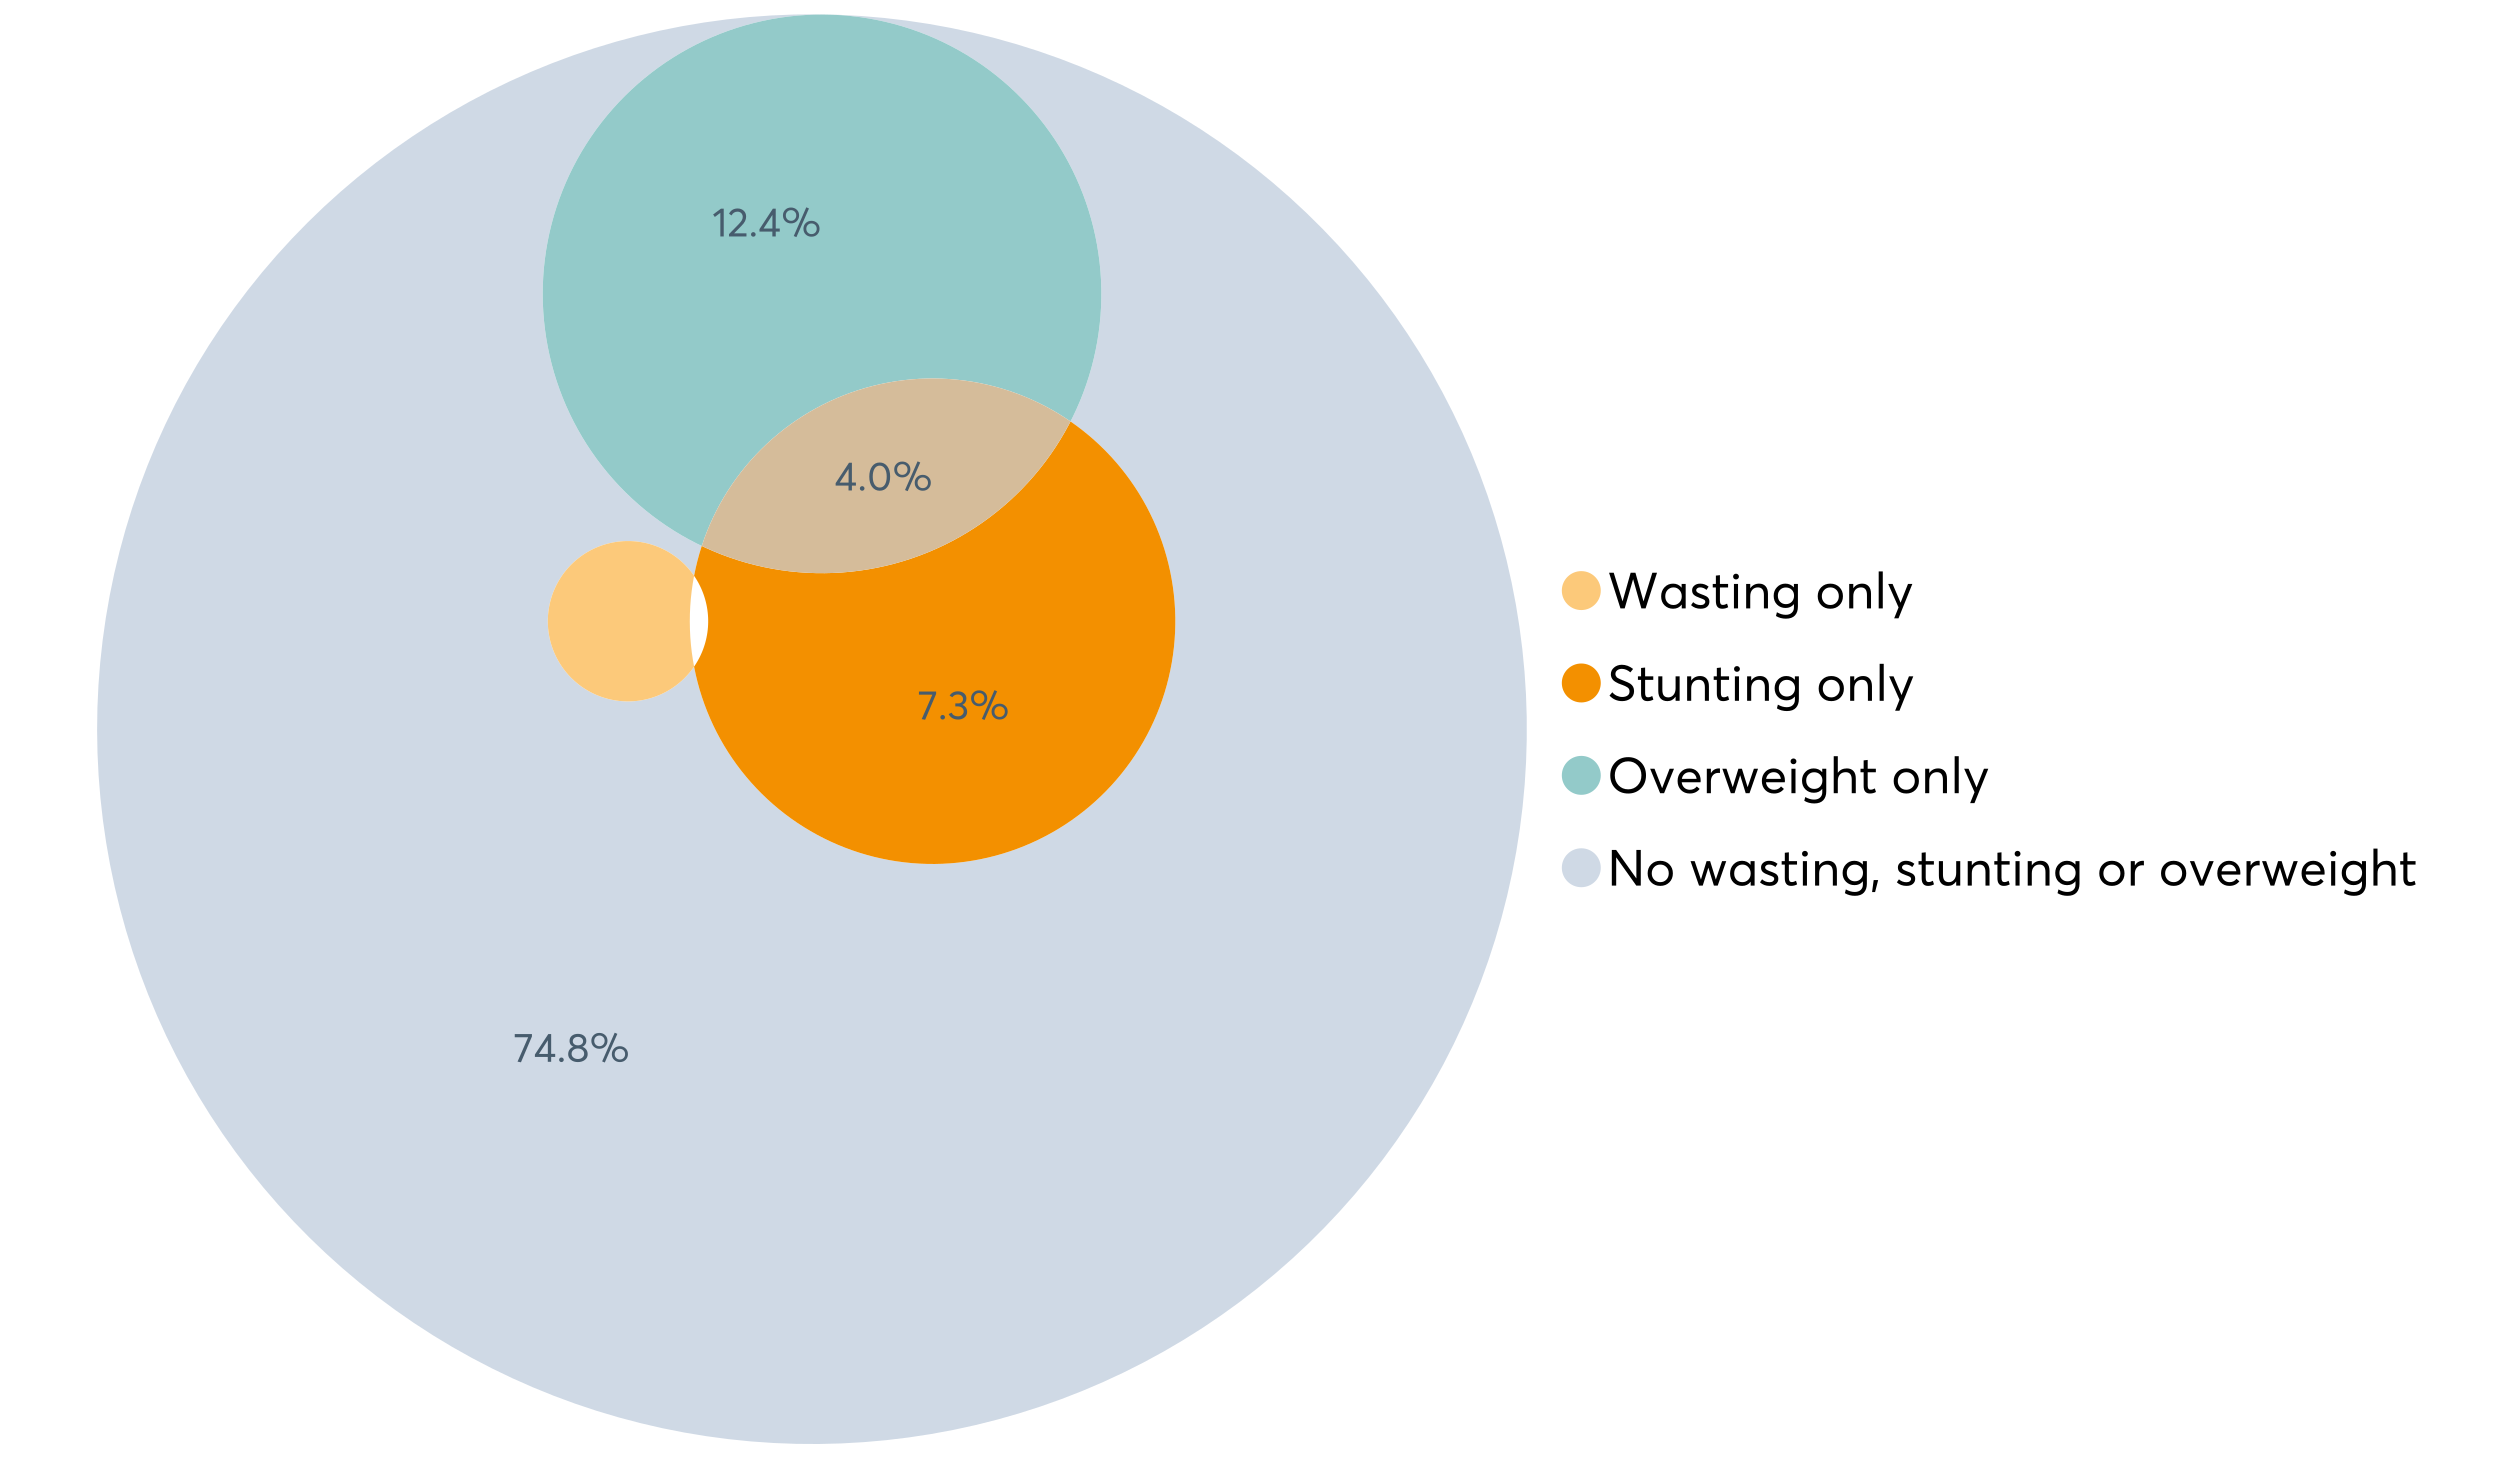 <?xml version="1.0" encoding="UTF-8"?>
<svg xmlns="http://www.w3.org/2000/svg" xmlns:xlink="http://www.w3.org/1999/xlink" width="1234.286pt" height="720pt" viewBox="0 0 1234.286 720" version="1.1">
<defs>
<g>
<symbol overflow="visible" id="glyph0-0">
<path style="stroke:none;" d=""/>
</symbol>
<symbol overflow="visible" id="glyph0-1">
<path style="stroke:none;" d="M 22.234 -17.609 L 24.547 -17.609 L 18.906 0 L 16.828 0 L 12.75 -14.438 L 12.734 -14.438 L 8.578 0 L 6.5 0 L 0.875 -17.609 L 3.172 -17.609 L 7.516 -3.547 L 7.562 -3.547 L 11.531 -17.609 L 13.891 -17.609 L 17.859 -3.5 L 17.891 -3.5 Z M 22.234 -17.609 "/>
</symbol>
<symbol overflow="visible" id="glyph0-2">
<path style="stroke:none;" d="M 11.297 -12.078 L 13.297 -12.078 L 13.297 0 L 11.359 0 L 11.359 -1.906 L 11.344 -1.906 C 10.312 -0.531 8.906 0.156 7.125 0.156 C 5.414 0.156 4 -0.406 2.875 -1.531 C 1.75 -2.656 1.188 -4.129 1.188 -5.953 C 1.188 -7.742 1.742 -9.238 2.859 -10.438 C 3.984 -11.633 5.395 -12.234 7.094 -12.234 C 8.812 -12.234 10.203 -11.578 11.266 -10.266 L 11.297 -10.266 Z M 7.297 -1.688 C 8.422 -1.688 9.379 -2.086 10.172 -2.891 C 10.961 -3.691 11.359 -4.711 11.359 -5.953 C 11.359 -7.191 10.973 -8.238 10.203 -9.094 C 9.441 -9.945 8.477 -10.375 7.312 -10.375 C 6.156 -10.375 5.18 -9.961 4.391 -9.141 C 3.609 -8.328 3.219 -7.266 3.219 -5.953 C 3.219 -4.711 3.594 -3.691 4.344 -2.891 C 5.102 -2.086 6.086 -1.688 7.297 -1.688 Z M 7.297 -1.688 "/>
</symbol>
<symbol overflow="visible" id="glyph0-3">
<path style="stroke:none;" d="M 5.609 0.156 C 3.734 0.156 2.156 -0.426 0.875 -1.594 L 1.906 -3.094 C 2.945 -2.133 4.18 -1.656 5.609 -1.656 C 6.305 -1.656 6.859 -1.812 7.266 -2.125 C 7.68 -2.445 7.891 -2.832 7.891 -3.281 C 7.891 -3.738 7.688 -4.086 7.281 -4.328 C 6.875 -4.566 6.164 -4.859 5.156 -5.203 C 5.094 -5.223 5.047 -5.242 5.016 -5.266 C 3.836 -5.672 2.938 -6.141 2.312 -6.672 C 1.695 -7.203 1.391 -7.973 1.391 -8.984 C 1.391 -9.91 1.766 -10.68 2.516 -11.297 C 3.266 -11.922 4.223 -12.234 5.391 -12.234 C 6.922 -12.234 8.301 -11.738 9.531 -10.75 L 8.484 -9.156 C 7.523 -9.977 6.457 -10.391 5.281 -10.391 C 4.801 -10.391 4.367 -10.258 3.984 -10 C 3.609 -9.738 3.422 -9.398 3.422 -8.984 C 3.422 -8.555 3.609 -8.207 3.984 -7.938 C 4.359 -7.676 4.93 -7.395 5.703 -7.094 C 5.836 -7.039 6.082 -6.945 6.438 -6.812 C 6.789 -6.688 7.023 -6.598 7.141 -6.547 C 7.254 -6.492 7.453 -6.406 7.734 -6.281 C 8.016 -6.164 8.207 -6.078 8.312 -6.016 C 8.414 -5.961 8.566 -5.867 8.766 -5.734 C 8.973 -5.598 9.113 -5.477 9.188 -5.375 C 9.258 -5.281 9.359 -5.148 9.484 -4.984 C 9.609 -4.816 9.695 -4.656 9.75 -4.5 C 9.801 -4.344 9.844 -4.16 9.875 -3.953 C 9.906 -3.742 9.922 -3.523 9.922 -3.297 C 9.922 -2.305 9.547 -1.484 8.797 -0.828 C 8.055 -0.172 6.992 0.156 5.609 0.156 Z M 5.609 0.156 "/>
</symbol>
<symbol overflow="visible" id="glyph0-4">
<path style="stroke:none;" d="M 5.328 0.156 C 3.234 0.156 2.188 -1.094 2.188 -3.594 L 2.188 -10.344 L 0.641 -10.344 L 0.641 -12.078 L 2.188 -12.078 L 2.188 -16.203 L 4.188 -16.422 L 4.188 -12.078 L 8.219 -12.078 L 8.219 -10.344 L 4.188 -10.344 L 4.188 -3.891 C 4.188 -3.148 4.297 -2.602 4.516 -2.25 C 4.742 -1.906 5.133 -1.734 5.688 -1.734 C 6.312 -1.734 6.988 -1.941 7.719 -2.359 L 8.266 -0.594 C 7.367 -0.094 6.391 0.156 5.328 0.156 Z M 5.328 0.156 "/>
</symbol>
<symbol overflow="visible" id="glyph0-5">
<path style="stroke:none;" d="M 3.094 -14.312 C 2.688 -14.312 2.344 -14.445 2.062 -14.719 C 1.789 -15 1.656 -15.336 1.656 -15.734 C 1.656 -16.129 1.789 -16.461 2.062 -16.734 C 2.344 -17.004 2.688 -17.141 3.094 -17.141 C 3.5 -17.141 3.844 -17 4.125 -16.719 C 4.406 -16.438 4.547 -16.109 4.547 -15.734 C 4.547 -15.336 4.406 -15 4.125 -14.719 C 3.844 -14.445 3.5 -14.312 3.094 -14.312 Z M 2.078 0 L 2.078 -12.078 L 4.094 -12.078 L 4.094 0 Z M 2.078 0 "/>
</symbol>
<symbol overflow="visible" id="glyph0-6">
<path style="stroke:none;" d="M 8.344 -12.234 C 9.676 -12.234 10.727 -11.805 11.5 -10.953 C 12.281 -10.098 12.672 -8.836 12.672 -7.172 L 12.672 0 L 10.672 0 L 10.672 -6.594 C 10.672 -9.113 9.688 -10.375 7.719 -10.375 C 6.562 -10.375 5.641 -9.988 4.953 -9.219 C 4.266 -8.445 3.922 -7.383 3.922 -6.031 L 3.922 0 L 1.906 0 L 1.906 -12.078 L 3.922 -12.078 L 3.922 -9.969 L 3.938 -9.969 C 5 -11.477 6.469 -12.234 8.344 -12.234 Z M 8.344 -12.234 "/>
</symbol>
<symbol overflow="visible" id="glyph0-7">
<path style="stroke:none;" d="M 11.094 -12.078 L 13.078 -12.078 L 13.078 -0.922 C 13.078 0.93 12.594 2.391 11.625 3.453 C 10.656 4.523 9.16 5.062 7.141 5.062 C 5.328 5.062 3.691 4.625 2.234 3.75 L 2.703 1.891 C 4.211 2.734 5.66 3.156 7.047 3.156 C 8.348 3.156 9.348 2.816 10.047 2.141 C 10.754 1.473 11.109 0.629 11.109 -0.391 L 11.109 -2.078 L 11.062 -2.078 C 10.051 -0.836 8.688 -0.219 6.969 -0.219 C 5.312 -0.219 3.922 -0.77 2.797 -1.875 C 1.672 -2.988 1.109 -4.43 1.109 -6.203 C 1.109 -7.922 1.66 -9.352 2.766 -10.5 C 3.867 -11.656 5.238 -12.234 6.875 -12.234 C 8.57 -12.234 9.961 -11.617 11.047 -10.391 L 11.094 -10.391 Z M 7.125 -2.109 C 8.332 -2.109 9.305 -2.5 10.047 -3.281 C 10.797 -4.07 11.172 -5.078 11.172 -6.297 C 11.172 -7.492 10.785 -8.469 10.016 -9.219 C 9.242 -9.969 8.281 -10.344 7.125 -10.344 C 5.977 -10.344 5.031 -9.957 4.281 -9.188 C 3.539 -8.426 3.172 -7.457 3.172 -6.281 C 3.172 -5.02 3.551 -4.008 4.312 -3.25 C 5.07 -2.488 6.008 -2.109 7.125 -2.109 Z M 7.125 -2.109 "/>
</symbol>
<symbol overflow="visible" id="glyph0-8">
<path style="stroke:none;" d=""/>
</symbol>
<symbol overflow="visible" id="glyph0-9">
<path style="stroke:none;" d="M 7.422 0.156 C 5.566 0.156 4.062 -0.43 2.906 -1.609 C 1.75 -2.785 1.172 -4.258 1.172 -6.031 C 1.172 -7.801 1.75 -9.273 2.906 -10.453 C 4.062 -11.641 5.566 -12.234 7.422 -12.234 C 9.203 -12.234 10.68 -11.656 11.859 -10.5 C 13.035 -9.344 13.625 -7.852 13.625 -6.031 C 13.625 -4.207 13.035 -2.719 11.859 -1.562 C 10.68 -0.414 9.203 0.156 7.422 0.156 Z M 7.422 -1.688 C 8.598 -1.688 9.586 -2.094 10.391 -2.906 C 11.191 -3.727 11.594 -4.77 11.594 -6.031 C 11.594 -7.301 11.191 -8.344 10.391 -9.156 C 9.598 -9.969 8.609 -10.375 7.422 -10.375 C 6.18 -10.375 5.164 -9.953 4.375 -9.109 C 3.594 -8.273 3.203 -7.242 3.203 -6.016 C 3.203 -4.797 3.594 -3.77 4.375 -2.938 C 5.164 -2.102 6.18 -1.688 7.422 -1.688 Z M 7.422 -1.688 "/>
</symbol>
<symbol overflow="visible" id="glyph0-10">
<path style="stroke:none;" d="M 2.078 0 L 2.078 -18.266 L 4.094 -18.266 L 4.094 0 Z M 2.078 0 "/>
</symbol>
<symbol overflow="visible" id="glyph0-11">
<path style="stroke:none;" d="M 10.344 -12.078 L 12.484 -12.078 L 5.656 4.906 L 3.516 4.906 L 5.688 -0.5 L 0.578 -12.078 L 2.734 -12.078 L 6.656 -2.875 L 6.703 -2.875 Z M 10.344 -12.078 "/>
</symbol>
<symbol overflow="visible" id="glyph0-12">
<path style="stroke:none;" d="M 7.344 0.156 C 4.875 0.156 2.789 -0.754 1.094 -2.578 L 2.484 -4.219 C 3.098 -3.457 3.844 -2.879 4.719 -2.484 C 5.594 -2.086 6.477 -1.891 7.375 -1.891 C 8.457 -1.891 9.328 -2.129 9.984 -2.609 C 10.641 -3.086 10.969 -3.75 10.969 -4.594 C 10.969 -5.051 10.891 -5.445 10.734 -5.781 C 10.578 -6.113 10.305 -6.406 9.922 -6.656 C 9.547 -6.914 9.176 -7.125 8.812 -7.281 C 8.457 -7.438 7.953 -7.641 7.297 -7.891 C 7.18 -7.941 7.086 -7.973 7.016 -7.984 C 6.367 -8.223 5.844 -8.426 5.438 -8.594 C 5.039 -8.77 4.582 -9.016 4.062 -9.328 C 3.539 -9.641 3.133 -9.957 2.844 -10.281 C 2.551 -10.602 2.297 -11.008 2.078 -11.5 C 1.867 -11.988 1.766 -12.531 1.766 -13.125 C 1.766 -14.438 2.285 -15.535 3.328 -16.422 C 4.367 -17.316 5.641 -17.773 7.141 -17.797 C 9.129 -17.797 10.992 -17.109 12.734 -15.734 L 11.406 -14.047 C 10.039 -15.203 8.617 -15.781 7.141 -15.781 C 6.285 -15.781 5.551 -15.551 4.938 -15.094 C 4.32 -14.645 4.016 -14.02 4.016 -13.219 C 4.016 -12.895 4.082 -12.594 4.219 -12.312 C 4.352 -12.039 4.5 -11.816 4.656 -11.641 C 4.82 -11.473 5.113 -11.281 5.531 -11.062 C 5.945 -10.852 6.273 -10.691 6.516 -10.578 C 6.754 -10.473 7.172 -10.305 7.766 -10.078 C 9.586 -9.379 10.785 -8.832 11.359 -8.438 C 12.598 -7.594 13.219 -6.383 13.219 -4.812 C 13.219 -3.258 12.645 -2.039 11.5 -1.156 C 10.352 -0.281 8.969 0.156 7.344 0.156 Z M 7.344 0.156 "/>
</symbol>
<symbol overflow="visible" id="glyph0-13">
<path style="stroke:none;" d="M 10.203 -12.078 L 12.203 -12.078 L 12.203 0 L 10.203 0 L 10.203 -2.016 L 10.172 -2.016 C 9.16 -0.566 7.836 0.156 6.203 0.156 C 4.766 0.156 3.645 -0.258 2.844 -1.094 C 2.051 -1.938 1.656 -3.203 1.656 -4.891 L 1.656 -12.078 L 3.672 -12.078 L 3.672 -5.453 C 3.672 -4.117 3.914 -3.156 4.406 -2.562 C 4.895 -1.977 5.633 -1.688 6.625 -1.688 C 7.613 -1.688 8.457 -2.094 9.156 -2.906 C 9.852 -3.727 10.203 -4.836 10.203 -6.234 Z M 10.203 -12.078 "/>
</symbol>
<symbol overflow="visible" id="glyph0-14">
<path style="stroke:none;" d="M 10.328 0.156 C 7.711 0.156 5.582 -0.691 3.938 -2.391 C 2.289 -4.086 1.469 -6.223 1.469 -8.797 C 1.469 -11.379 2.289 -13.523 3.938 -15.234 C 5.582 -16.941 7.711 -17.797 10.328 -17.797 C 12.836 -17.797 14.926 -16.961 16.594 -15.297 C 18.27 -13.629 19.109 -11.469 19.109 -8.812 C 19.109 -6.164 18.27 -4.008 16.594 -2.344 C 14.926 -0.676 12.836 0.156 10.328 0.156 Z M 10.328 -1.906 C 12.172 -1.906 13.719 -2.555 14.969 -3.859 C 16.219 -5.16 16.844 -6.812 16.844 -8.812 C 16.844 -10.82 16.219 -12.477 14.969 -13.781 C 13.719 -15.082 12.172 -15.734 10.328 -15.734 C 8.391 -15.734 6.801 -15.066 5.562 -13.734 C 4.32 -12.398 3.703 -10.754 3.703 -8.797 C 3.703 -6.848 4.32 -5.211 5.562 -3.891 C 6.801 -2.566 8.391 -1.906 10.328 -1.906 Z M 10.328 -1.906 "/>
</symbol>
<symbol overflow="visible" id="glyph0-15">
<path style="stroke:none;" d="M 10.203 -12.078 L 12.375 -12.078 L 7.469 0 L 5.531 0 L 0.594 -12.078 L 2.75 -12.078 L 6.469 -2.562 L 6.547 -2.562 Z M 10.203 -12.078 "/>
</symbol>
<symbol overflow="visible" id="glyph0-16">
<path style="stroke:none;" d="M 12.562 -6.234 C 12.562 -6.098 12.551 -5.922 12.531 -5.703 L 12.5 -5.406 L 3.203 -5.406 C 3.336 -4.281 3.77 -3.379 4.5 -2.703 C 5.238 -2.023 6.156 -1.688 7.25 -1.688 C 8.656 -1.688 9.785 -2.234 10.641 -3.328 L 12.062 -2.109 C 10.883 -0.598 9.254 0.156 7.172 0.156 C 5.43 0.156 3.992 -0.414 2.859 -1.562 C 1.734 -2.719 1.172 -4.207 1.172 -6.031 C 1.172 -7.832 1.719 -9.316 2.812 -10.484 C 3.914 -11.648 5.297 -12.234 6.953 -12.234 C 8.617 -12.234 9.969 -11.672 11 -10.547 C 12.039 -9.422 12.562 -7.984 12.562 -6.234 Z M 9.406 -9.469 C 8.789 -10.07 8.004 -10.375 7.047 -10.375 C 6.086 -10.375 5.266 -10.078 4.578 -9.484 C 3.891 -8.898 3.457 -8.098 3.281 -7.078 L 10.562 -7.078 C 10.406 -8.078 10.02 -8.875 9.406 -9.469 Z M 9.406 -9.469 "/>
</symbol>
<symbol overflow="visible" id="glyph0-17">
<path style="stroke:none;" d="M 7.891 -12.234 C 8.141 -12.234 8.305 -12.223 8.391 -12.203 L 8.391 -9.969 C 8.023 -10.008 7.758 -10.031 7.594 -10.031 C 6.469 -10.031 5.57 -9.641 4.906 -8.859 C 4.25 -8.078 3.922 -7.066 3.922 -5.828 L 3.922 0 L 1.906 0 L 1.906 -12.078 L 3.922 -12.078 L 3.922 -9.953 L 3.938 -9.953 C 4.883 -11.473 6.203 -12.234 7.891 -12.234 Z M 7.891 -12.234 "/>
</symbol>
<symbol overflow="visible" id="glyph0-18">
<path style="stroke:none;" d="M 16.297 -12.078 L 18.344 -12.078 L 14.141 0 L 12.25 0 L 9.531 -8.812 L 9.5 -8.812 L 6.75 0 L 4.906 0 L 0.719 -12.078 L 2.75 -12.078 L 5.828 -3.047 L 5.875 -3.047 L 8.641 -12.078 L 10.375 -12.078 L 13.172 -3.047 L 13.219 -3.047 Z M 16.297 -12.078 "/>
</symbol>
<symbol overflow="visible" id="glyph0-19">
<path style="stroke:none;" d="M 8.406 -12.234 C 9.781 -12.234 10.852 -11.816 11.625 -10.984 C 12.406 -10.16 12.797 -8.914 12.797 -7.25 L 12.797 0 L 10.797 0 L 10.797 -6.672 C 10.797 -9.141 9.812 -10.375 7.844 -10.375 C 6.633 -10.375 5.676 -9.992 4.969 -9.234 C 4.27 -8.473 3.922 -7.422 3.922 -6.078 L 3.922 0 L 1.906 0 L 1.906 -18.266 L 3.922 -18.266 L 3.922 -10.094 L 3.969 -10.094 C 4.977 -11.52 6.457 -12.234 8.406 -12.234 Z M 8.406 -12.234 "/>
</symbol>
<symbol overflow="visible" id="glyph0-20">
<path style="stroke:none;" d="M 14.359 -17.609 L 16.531 -17.609 L 16.531 0 L 14.312 0 L 4.438 -13.891 L 4.391 -13.891 L 4.391 0 L 2.234 0 L 2.234 -17.609 L 4.359 -17.609 L 14.312 -3.578 L 14.359 -3.578 Z M 14.359 -17.609 "/>
</symbol>
<symbol overflow="visible" id="glyph0-21">
<path style="stroke:none;" d="M 0.797 3.219 L 1.594 -2.734 L 3.797 -2.734 L 2.281 3.219 Z M 0.797 3.219 "/>
</symbol>
<symbol overflow="visible" id="glyph1-0">
<path style="stroke:none;" d=""/>
</symbol>
<symbol overflow="visible" id="glyph1-1">
<path style="stroke:none;" d="M 6.984 0 L 6.984 -2.406 L 0.625 -2.406 L 0.625 -3.609 L 7.234 -13.703 L 8.656 -13.703 L 8.656 -3.922 L 10.641 -3.922 L 10.641 -2.406 L 8.656 -2.406 L 8.656 0 Z M 2.625 -3.891 L 7.016 -3.891 L 7.016 -10.641 Z M 2.625 -3.891 "/>
</symbol>
<symbol overflow="visible" id="glyph1-2">
<path style="stroke:none;" d="M 2.406 0.125 C 2.07 0.125 1.797 0.016 1.578 -0.203 C 1.359 -0.422 1.25 -0.688 1.25 -1 C 1.25 -1.312 1.359 -1.578 1.578 -1.797 C 1.797 -2.023 2.07 -2.141 2.406 -2.141 C 2.719 -2.141 2.984 -2.023 3.203 -1.797 C 3.43 -1.578 3.547 -1.312 3.547 -1 C 3.547 -0.688 3.43 -0.422 3.203 -0.203 C 2.984 0.016 2.719 0.125 2.406 0.125 Z M 2.406 0.125 "/>
</symbol>
<symbol overflow="visible" id="glyph1-3">
<path style="stroke:none;" d="M 6.266 0.125 C 4.734 0.125 3.488 -0.488 2.531 -1.719 C 1.582 -2.945 1.109 -4.656 1.109 -6.844 C 1.109 -8.914 1.566 -10.594 2.484 -11.875 C 3.41 -13.164 4.672 -13.812 6.266 -13.812 C 7.785 -13.812 9.02 -13.195 9.969 -11.969 C 10.926 -10.738 11.406 -9.031 11.406 -6.844 C 11.406 -4.77 10.945 -3.086 10.031 -1.797 C 9.125 -0.516 7.867 0.125 6.266 0.125 Z M 6.266 -1.438 C 7.348 -1.438 8.191 -1.922 8.797 -2.891 C 9.398 -3.859 9.703 -5.176 9.703 -6.844 C 9.703 -8.551 9.383 -9.879 8.75 -10.828 C 8.125 -11.785 7.297 -12.266 6.266 -12.266 C 5.18 -12.266 4.332 -11.773 3.719 -10.797 C 3.113 -9.816 2.812 -8.5 2.812 -6.844 C 2.812 -5.133 3.125 -3.805 3.75 -2.859 C 4.383 -1.91 5.223 -1.438 6.266 -1.438 Z M 6.266 -1.438 "/>
</symbol>
<symbol overflow="visible" id="glyph1-4">
<path style="stroke:none;" d="M 7.531 0.344 L 6.219 -0.219 L 12.422 -14.391 L 13.734 -13.812 Z M 4.859 -6.438 C 3.742 -6.438 2.801 -6.801 2.031 -7.531 C 1.27 -8.27 0.891 -9.223 0.891 -10.391 C 0.891 -11.473 1.258 -12.391 2 -13.141 C 2.738 -13.898 3.691 -14.281 4.859 -14.281 C 5.984 -14.281 6.93 -13.922 7.703 -13.203 C 8.473 -12.484 8.859 -11.547 8.859 -10.391 C 8.859 -9.285 8.484 -8.348 7.734 -7.578 C 6.992 -6.816 6.035 -6.438 4.859 -6.438 Z M 4.891 -7.719 C 5.641 -7.719 6.254 -7.973 6.734 -8.484 C 7.211 -8.992 7.453 -9.625 7.453 -10.375 C 7.453 -11.145 7.203 -11.77 6.703 -12.25 C 6.211 -12.738 5.609 -12.984 4.891 -12.984 C 4.129 -12.984 3.508 -12.734 3.031 -12.234 C 2.551 -11.734 2.312 -11.113 2.312 -10.375 C 2.312 -9.582 2.555 -8.941 3.047 -8.453 C 3.535 -7.961 4.148 -7.719 4.891 -7.719 Z M 14.969 0.125 C 13.852 0.125 12.91 -0.238 12.141 -0.969 C 11.379 -1.707 11 -2.656 11 -3.812 C 11 -4.895 11.367 -5.816 12.109 -6.578 C 12.859 -7.336 13.812 -7.719 14.969 -7.719 C 16.082 -7.719 17.023 -7.348 17.797 -6.609 C 18.566 -5.879 18.953 -4.945 18.953 -3.812 C 18.953 -2.707 18.582 -1.773 17.844 -1.016 C 17.113 -0.254 16.156 0.125 14.969 0.125 Z M 14.969 -1.156 C 15.738 -1.156 16.363 -1.406 16.844 -1.906 C 17.32 -2.414 17.562 -3.039 17.562 -3.781 C 17.562 -4.57 17.312 -5.207 16.812 -5.688 C 16.312 -6.176 15.695 -6.422 14.969 -6.422 C 14.219 -6.422 13.602 -6.164 13.125 -5.656 C 12.656 -5.156 12.422 -4.531 12.422 -3.781 C 12.422 -3.008 12.664 -2.379 13.156 -1.891 C 13.645 -1.398 14.25 -1.156 14.969 -1.156 Z M 14.969 -1.156 "/>
</symbol>
<symbol overflow="visible" id="glyph1-5">
<path style="stroke:none;" d="M 0.531 -13.703 L 9.016 -13.703 L 9.016 -12.516 L 3.594 0.234 L 1.906 -0.094 L 7.156 -12.141 L 0.531 -12.141 Z M 0.531 -13.703 "/>
</symbol>
<symbol overflow="visible" id="glyph1-6">
<path style="stroke:none;" d="M 7.938 -7.422 C 8.719 -7.16 9.348 -6.711 9.828 -6.078 C 10.305 -5.441 10.547 -4.672 10.547 -3.766 C 10.547 -2.609 10.086 -1.672 9.172 -0.953 C 8.254 -0.234 7.102 0.125 5.719 0.125 C 4.32 0.125 3.172 -0.242 2.266 -0.984 C 1.367 -1.723 0.922 -2.648 0.922 -3.766 C 0.922 -4.672 1.16 -5.441 1.641 -6.078 C 2.117 -6.711 2.742 -7.16 3.516 -7.422 L 3.516 -7.438 C 3.004 -7.594 2.555 -7.938 2.172 -8.469 C 1.785 -9 1.594 -9.617 1.594 -10.328 C 1.594 -11.398 1.977 -12.25 2.75 -12.875 C 3.52 -13.5 4.508 -13.812 5.719 -13.812 C 6.957 -13.812 7.957 -13.492 8.719 -12.859 C 9.488 -12.223 9.875 -11.379 9.875 -10.328 C 9.875 -9.641 9.676 -9.023 9.281 -8.484 C 8.883 -7.941 8.438 -7.594 7.938 -7.438 Z M 5.719 -12.328 C 4.977 -12.328 4.375 -12.117 3.906 -11.703 C 3.438 -11.285 3.203 -10.785 3.203 -10.203 C 3.203 -9.578 3.438 -9.078 3.906 -8.703 C 4.375 -8.328 4.977 -8.141 5.719 -8.141 C 6.477 -8.141 7.094 -8.328 7.562 -8.703 C 8.039 -9.078 8.281 -9.578 8.281 -10.203 C 8.281 -10.816 8.035 -11.32 7.547 -11.719 C 7.055 -12.125 6.445 -12.328 5.719 -12.328 Z M 5.719 -1.391 C 6.633 -1.391 7.379 -1.641 7.953 -2.141 C 8.523 -2.641 8.812 -3.242 8.812 -3.953 C 8.812 -4.734 8.523 -5.363 7.953 -5.844 C 7.379 -6.332 6.633 -6.578 5.719 -6.578 C 4.789 -6.578 4.039 -6.332 3.469 -5.844 C 2.895 -5.363 2.609 -4.734 2.609 -3.953 C 2.609 -3.211 2.906 -2.598 3.5 -2.109 C 4.102 -1.629 4.844 -1.391 5.719 -1.391 Z M 5.719 -1.391 "/>
</symbol>
<symbol overflow="visible" id="glyph1-7">
<path style="stroke:none;" d="M 7.344 -7.094 C 8.07 -6.812 8.641 -6.375 9.047 -5.781 C 9.461 -5.188 9.672 -4.484 9.672 -3.672 C 9.672 -2.555 9.25 -1.645 8.406 -0.938 C 7.57 -0.227 6.52 0.125 5.25 0.125 C 4.113 0.125 3.133 -0.117 2.312 -0.609 C 1.5 -1.109 0.914 -1.77 0.562 -2.594 L 2.016 -3.266 C 2.555 -2.055 3.598 -1.453 5.141 -1.453 C 5.941 -1.453 6.613 -1.68 7.156 -2.141 C 7.695 -2.598 7.969 -3.191 7.969 -3.922 C 7.969 -4.617 7.707 -5.195 7.188 -5.656 C 6.676 -6.125 5.938 -6.359 4.969 -6.359 L 3.828 -6.359 L 3.828 -7.828 L 5.156 -7.828 C 5.988 -7.828 6.609 -8.035 7.016 -8.453 C 7.43 -8.867 7.641 -9.391 7.641 -10.016 C 7.641 -10.672 7.391 -11.203 6.891 -11.609 C 6.398 -12.023 5.789 -12.234 5.062 -12.234 C 3.883 -12.234 2.992 -11.789 2.391 -10.906 L 1.031 -11.641 C 1.406 -12.305 1.941 -12.832 2.641 -13.219 C 3.336 -13.613 4.16 -13.812 5.109 -13.812 C 6.316 -13.812 7.316 -13.488 8.109 -12.844 C 8.91 -12.195 9.312 -11.328 9.312 -10.234 C 9.312 -9.555 9.141 -8.941 8.797 -8.391 C 8.453 -7.836 7.969 -7.414 7.344 -7.125 Z M 7.344 -7.094 "/>
</symbol>
<symbol overflow="visible" id="glyph1-8">
<path style="stroke:none;" d="M 3.984 0 L 3.984 -11.656 L 1.25 -9.609 L 0.422 -10.859 L 4.266 -13.703 L 5.656 -13.703 L 5.656 0 Z M 3.984 0 "/>
</symbol>
<symbol overflow="visible" id="glyph1-9">
<path style="stroke:none;" d="M 3.328 -1.531 L 9.406 -1.531 L 9.406 0 L 0.797 0 L 0.781 -1.156 L 5.469 -5.938 C 6.156 -6.656 6.676 -7.289 7.031 -7.844 C 7.383 -8.406 7.562 -8.992 7.562 -9.609 C 7.562 -10.367 7.32 -10.992 6.844 -11.484 C 6.363 -11.984 5.742 -12.234 4.984 -12.234 C 3.672 -12.234 2.688 -11.613 2.031 -10.375 L 0.797 -11.219 C 1.672 -12.945 3.098 -13.812 5.078 -13.812 C 6.223 -13.812 7.203 -13.445 8.016 -12.719 C 8.828 -11.988 9.234 -11.016 9.234 -9.797 C 9.234 -9.004 9.051 -8.25 8.688 -7.531 C 8.332 -6.812 7.734 -6.031 6.891 -5.188 L 3.328 -1.578 Z M 3.328 -1.531 "/>
</symbol>
</g>
</defs>
<g id="surface2698">
<path style=" stroke:none;fill-rule:nonzero;fill:rgb(98.824%,78.824%,47.843%);fill-opacity:1;" d="M 790.324 291.582 C 790.324 296.891 786.02 301.195 780.711 301.195 C 775.398 301.195 771.094 296.891 771.094 291.582 C 771.094 286.273 775.398 281.969 780.711 281.969 C 786.02 281.969 790.324 286.273 790.324 291.582 "/>
<g style="fill:rgb(0%,0%,0%);fill-opacity:1;">
  <use xlink:href="#glyph0-1" x="793.543" y="300.387"/>
  <use xlink:href="#glyph0-2" x="818.944" y="300.387"/>
  <use xlink:href="#glyph0-3" x="834.026" y="300.387"/>
  <use xlink:href="#glyph0-4" x="844.965" y="300.387"/>
  <use xlink:href="#glyph0-5" x="853.994" y="300.387"/>
  <use xlink:href="#glyph0-6" x="860.195" y="300.387"/>
  <use xlink:href="#glyph0-7" x="874.583" y="300.387"/>
  <use xlink:href="#glyph0-8" x="889.441" y="300.387"/>
  <use xlink:href="#glyph0-9" x="896.263" y="300.387"/>
  <use xlink:href="#glyph0-6" x="911.072" y="300.387"/>
  <use xlink:href="#glyph0-10" x="925.459" y="300.387"/>
  <use xlink:href="#glyph0-11" x="931.66" y="300.387"/>
</g>
<path style=" stroke:none;fill-rule:nonzero;fill:rgb(95.294%,56.471%,0%);fill-opacity:1;" d="M 790.324 337.195 C 790.324 342.504 786.02 346.809 780.711 346.809 C 775.398 346.809 771.094 342.504 771.094 337.195 C 771.094 331.883 775.398 327.578 780.711 327.578 C 786.02 327.578 790.324 331.883 790.324 337.195 "/>
<g style="fill:rgb(0%,0%,0%);fill-opacity:1;">
  <use xlink:href="#glyph0-12" x="793.543" y="346"/>
  <use xlink:href="#glyph0-4" x="808.029" y="346"/>
  <use xlink:href="#glyph0-13" x="817.059" y="346"/>
  <use xlink:href="#glyph0-6" x="831.049" y="346"/>
  <use xlink:href="#glyph0-4" x="845.436" y="346"/>
  <use xlink:href="#glyph0-5" x="854.465" y="346"/>
  <use xlink:href="#glyph0-6" x="860.667" y="346"/>
  <use xlink:href="#glyph0-7" x="875.054" y="346"/>
  <use xlink:href="#glyph0-8" x="889.913" y="346"/>
  <use xlink:href="#glyph0-9" x="896.734" y="346"/>
  <use xlink:href="#glyph0-6" x="911.543" y="346"/>
  <use xlink:href="#glyph0-10" x="925.93" y="346"/>
  <use xlink:href="#glyph0-11" x="932.132" y="346"/>
</g>
<path style=" stroke:none;fill-rule:nonzero;fill:rgb(57.647%,79.216%,78.824%);fill-opacity:1;" d="M 790.324 382.805 C 790.324 388.117 786.02 392.422 780.711 392.422 C 775.398 392.422 771.094 388.117 771.094 382.805 C 771.094 377.496 775.398 373.191 780.711 373.191 C 786.02 373.191 790.324 377.496 790.324 382.805 "/>
<g style="fill:rgb(0%,0%,0%);fill-opacity:1;">
  <use xlink:href="#glyph0-14" x="793.543" y="391.613"/>
  <use xlink:href="#glyph0-15" x="814.107" y="391.613"/>
  <use xlink:href="#glyph0-16" x="827.08" y="391.613"/>
  <use xlink:href="#glyph0-17" x="840.773" y="391.613"/>
  <use xlink:href="#glyph0-18" x="849.628" y="391.613"/>
  <use xlink:href="#glyph0-16" x="868.679" y="391.613"/>
  <use xlink:href="#glyph0-5" x="882.372" y="391.613"/>
  <use xlink:href="#glyph0-7" x="888.573" y="391.613"/>
  <use xlink:href="#glyph0-19" x="903.432" y="391.613"/>
  <use xlink:href="#glyph0-4" x="917.918" y="391.613"/>
  <use xlink:href="#glyph0-8" x="926.947" y="391.613"/>
  <use xlink:href="#glyph0-9" x="933.769" y="391.613"/>
  <use xlink:href="#glyph0-6" x="948.578" y="391.613"/>
  <use xlink:href="#glyph0-10" x="962.965" y="391.613"/>
  <use xlink:href="#glyph0-11" x="969.166" y="391.613"/>
</g>
<path style=" stroke:none;fill-rule:nonzero;fill:rgb(81.176%,85.098%,89.804%);fill-opacity:1;" d="M 790.324 428.418 C 790.324 433.727 786.02 438.031 780.711 438.031 C 775.398 438.031 771.094 433.727 771.094 428.418 C 771.094 423.109 775.398 418.805 780.711 418.805 C 786.02 418.805 790.324 423.109 790.324 428.418 "/>
<g style="fill:rgb(0%,0%,0%);fill-opacity:1;">
  <use xlink:href="#glyph0-20" x="793.543" y="437.223"/>
  <use xlink:href="#glyph0-9" x="812.296" y="437.223"/>
  <use xlink:href="#glyph0-8" x="827.105" y="437.223"/>
  <use xlink:href="#glyph0-18" x="833.926" y="437.223"/>
  <use xlink:href="#glyph0-2" x="852.977" y="437.223"/>
  <use xlink:href="#glyph0-3" x="868.059" y="437.223"/>
  <use xlink:href="#glyph0-4" x="878.998" y="437.223"/>
  <use xlink:href="#glyph0-5" x="888.027" y="437.223"/>
  <use xlink:href="#glyph0-6" x="894.229" y="437.223"/>
  <use xlink:href="#glyph0-7" x="908.616" y="437.223"/>
  <use xlink:href="#glyph0-21" x="923.474" y="437.223"/>
  <use xlink:href="#glyph0-8" x="928.808" y="437.223"/>
  <use xlink:href="#glyph0-3" x="935.629" y="437.223"/>
  <use xlink:href="#glyph0-4" x="946.568" y="437.223"/>
  <use xlink:href="#glyph0-13" x="955.598" y="437.223"/>
  <use xlink:href="#glyph0-6" x="969.588" y="437.223"/>
  <use xlink:href="#glyph0-4" x="983.975" y="437.223"/>
  <use xlink:href="#glyph0-5" x="993.004" y="437.223"/>
  <use xlink:href="#glyph0-6" x="999.206" y="437.223"/>
  <use xlink:href="#glyph0-7" x="1013.593" y="437.223"/>
  <use xlink:href="#glyph0-8" x="1028.452" y="437.223"/>
  <use xlink:href="#glyph0-9" x="1035.273" y="437.223"/>
  <use xlink:href="#glyph0-17" x="1050.082" y="437.223"/>
  <use xlink:href="#glyph0-8" x="1058.938" y="437.223"/>
  <use xlink:href="#glyph0-9" x="1065.759" y="437.223"/>
  <use xlink:href="#glyph0-15" x="1080.568" y="437.223"/>
  <use xlink:href="#glyph0-16" x="1093.541" y="437.223"/>
  <use xlink:href="#glyph0-17" x="1107.234" y="437.223"/>
  <use xlink:href="#glyph0-18" x="1116.09" y="437.223"/>
  <use xlink:href="#glyph0-16" x="1135.14" y="437.223"/>
  <use xlink:href="#glyph0-5" x="1148.833" y="437.223"/>
  <use xlink:href="#glyph0-7" x="1155.034" y="437.223"/>
  <use xlink:href="#glyph0-19" x="1169.893" y="437.223"/>
  <use xlink:href="#glyph0-4" x="1184.379" y="437.223"/>
</g>
<path style=" stroke:none;fill-rule:nonzero;fill:rgb(81.176%,85.098%,89.804%);fill-opacity:1;" d="M 415.336 712.645 L 426.461 712.012 L 437.562 711.031 L 448.625 709.695 L 459.641 708.016 L 470.598 705.988 L 481.484 703.613 L 492.293 700.898 L 503.008 697.84 L 513.621 694.449 L 524.125 690.723 L 534.504 686.668 L 544.75 682.285 L 554.852 677.582 L 564.801 672.566 L 574.586 667.234 L 584.199 661.598 L 593.629 655.66 L 602.863 649.426 L 611.902 642.906 L 620.727 636.105 L 629.332 629.027 L 637.711 621.68 L 645.855 614.074 L 653.754 606.211 L 661.402 598.105 L 668.789 589.766 L 675.906 581.191 L 682.754 572.398 L 689.316 563.395 L 695.594 554.188 L 701.578 544.789 L 707.262 535.203 L 712.641 525.441 L 717.707 515.52 L 722.457 505.438 L 726.891 495.215 L 730.996 484.855 L 734.773 474.371 L 738.219 463.773 L 741.324 453.074 L 744.094 442.281 L 746.52 431.402 L 748.602 420.457 L 750.336 409.449 L 751.723 398.395 L 752.762 387.297 L 753.445 376.176 L 753.781 365.039 L 753.766 353.895 L 753.398 342.758 L 752.676 331.637 L 751.605 320.547 L 750.184 309.492 L 748.418 298.492 L 746.301 287.551 L 743.844 276.684 L 741.043 265.898 L 737.902 255.207 L 734.426 244.617 L 730.617 234.145 L 726.48 223.801 L 722.016 213.59 L 717.234 203.523 L 712.137 193.613 L 706.73 183.871 L 701.016 174.305 L 695.004 164.922 L 688.699 155.734 L 682.109 146.75 L 675.238 137.977 L 668.09 129.426 L 660.68 121.105 L 653.008 113.023 L 645.086 105.188 L 636.918 97.605 L 628.52 90.285 L 619.891 83.23 L 611.043 76.457 L 601.988 69.965 L 592.73 63.758 L 583.285 57.852 L 573.656 52.242 L 563.855 46.941 L 553.891 41.953 L 543.773 37.281 L 533.516 32.93 L 523.121 28.906 L 512.609 25.211 L 501.984 21.852 L 491.262 18.828 L 480.445 16.145 L 469.551 13.805 L 458.586 11.809 L 447.566 10.16 L 436.5 8.859 L 425.395 7.91 L 414.27 7.312 L 403.129 7.066 L 391.984 7.172 L 380.852 7.629 L 369.738 8.434 L 358.656 9.594 L 347.613 11.102 L 336.625 12.957 L 325.703 15.156 L 314.855 17.703 L 304.09 20.59 L 293.426 23.812 L 282.867 27.371 L 272.426 31.266 L 262.109 35.484 L 251.934 40.023 L 241.906 44.887 L 232.039 50.062 L 222.34 55.547 L 212.816 61.336 L 203.484 67.422 L 194.344 73.797 L 185.414 80.461 L 176.695 87.402 L 168.203 94.613 L 159.941 102.09 L 151.918 109.828 L 144.145 117.809 L 136.625 126.035 L 129.371 134.492 L 122.391 143.176 L 115.684 152.078 L 109.262 161.184 L 103.129 170.488 L 97.297 179.984 L 91.766 189.656 L 86.543 199.5 L 81.633 209.504 L 77.039 219.656 L 72.77 229.949 L 68.828 240.371 L 65.219 250.914 L 61.941 261.562 L 59.004 272.312 L 56.402 283.148 L 54.148 294.062 L 52.242 305.039 L 50.68 316.074 L 49.469 327.152 L 48.605 338.262 L 48.094 349.391 L 47.938 360.535 L 48.129 371.676 L 48.672 382.805 L 49.57 393.914 L 50.812 404.984 L 52.41 416.016 L 54.352 426.988 L 56.637 437.895 L 59.27 448.723 L 62.238 459.461 L 65.547 470.102 L 69.191 480.633 L 73.164 491.043 L 77.465 501.324 L 82.086 511.465 L 87.027 521.449 L 92.281 531.277 L 97.844 540.934 L 103.703 550.41 L 109.863 559.699 L 116.312 568.785 L 123.047 577.664 L 130.055 586.328 L 137.336 594.762 L 144.879 602.965 L 152.676 610.926 L 160.723 618.637 L 169.004 626.09 L 177.52 633.277 L 186.258 640.191 L 195.211 646.824 L 204.367 653.176 L 213.723 659.234 L 223.262 664.992 L 232.977 670.445 L 242.863 675.594 L 252.902 680.422 L 263.094 684.934 L 273.418 689.125 L 283.871 692.984 L 294.441 696.512 L 305.117 699.703 L 315.891 702.555 L 326.746 705.07 L 337.676 707.238 L 348.672 709.059 L 359.715 710.531 L 370.801 711.656 L 381.918 712.43 L 393.055 712.855 L 404.195 712.926 Z M 457.762 426.535 L 453.98 426.391 L 450.207 426.129 L 446.441 425.746 L 442.691 425.246 L 438.957 424.629 L 435.246 423.891 L 431.559 423.039 L 427.902 422.07 L 424.273 420.984 L 420.684 419.785 L 417.137 418.477 L 413.629 417.055 L 410.168 415.523 L 406.758 413.883 L 403.402 412.133 L 400.102 410.281 L 396.863 408.324 L 393.688 406.27 L 390.578 404.113 L 387.535 401.859 L 384.57 399.512 L 381.676 397.07 L 378.863 394.539 L 376.133 391.922 L 373.484 389.219 L 370.922 386.43 L 368.449 383.566 L 366.07 380.625 L 363.781 377.609 L 361.594 374.523 L 359.5 371.371 L 357.508 368.152 L 355.621 364.871 L 353.836 361.535 L 352.16 358.145 L 350.59 354.699 L 349.129 351.207 L 347.781 347.672 L 346.543 344.098 L 345.418 340.484 L 344.41 336.836 L 343.516 333.16 L 342.738 329.453 L 342.68 329.117 L 342.406 329.523 L 341.668 330.531 L 340.902 331.52 L 340.102 332.48 L 339.273 333.414 L 338.414 334.324 L 337.531 335.207 L 336.617 336.059 L 335.676 336.883 L 334.711 337.676 L 333.723 338.441 L 332.707 339.172 L 331.672 339.871 L 330.613 340.539 L 329.535 341.168 L 328.438 341.77 L 327.32 342.332 L 326.188 342.859 L 325.039 343.348 L 323.875 343.805 L 322.695 344.223 L 321.508 344.602 L 320.305 344.945 L 319.09 345.25 L 317.871 345.516 L 316.641 345.746 L 315.406 345.934 L 314.164 346.082 L 312.918 346.191 L 311.672 346.262 L 310.422 346.297 L 309.172 346.285 L 307.922 346.238 L 306.676 346.152 L 305.434 346.027 L 304.195 345.859 L 302.961 345.656 L 301.734 345.414 L 300.516 345.133 L 299.309 344.812 L 298.109 344.453 L 296.926 344.059 L 295.754 343.625 L 294.594 343.156 L 293.449 342.648 L 292.324 342.105 L 291.215 341.531 L 290.125 340.918 L 289.055 340.273 L 288.008 339.594 L 286.98 338.879 L 285.977 338.137 L 284.996 337.359 L 284.039 336.555 L 283.109 335.719 L 282.207 334.852 L 281.332 333.961 L 280.488 333.039 L 279.672 332.094 L 278.883 331.121 L 278.129 330.125 L 277.406 329.105 L 276.715 328.066 L 276.059 327.004 L 275.434 325.918 L 274.844 324.816 L 274.289 323.695 L 273.77 322.559 L 273.289 321.406 L 272.844 320.238 L 272.434 319.059 L 272.062 317.863 L 271.73 316.66 L 271.434 315.445 L 271.18 314.219 L 270.961 312.988 L 270.781 311.754 L 270.641 310.512 L 270.543 309.266 L 270.48 308.016 L 270.457 306.766 L 270.477 305.516 L 270.535 304.266 L 270.629 303.02 L 270.766 301.777 L 270.941 300.543 L 271.156 299.309 L 271.41 298.086 L 271.699 296.871 L 272.031 295.664 L 272.398 294.469 L 272.801 293.285 L 273.246 292.117 L 273.723 290.965 L 274.238 289.824 L 274.789 288.703 L 275.375 287.598 L 275.996 286.512 L 276.648 285.449 L 277.34 284.402 L 278.059 283.383 L 278.809 282.383 L 279.594 281.41 L 280.406 280.461 L 281.25 279.539 L 282.121 278.645 L 283.023 277.777 L 283.949 276.938 L 284.902 276.129 L 285.879 275.348 L 286.883 274.602 L 287.906 273.887 L 288.953 273.203 L 290.023 272.555 L 291.109 271.938 L 292.219 271.359 L 293.344 270.812 L 294.484 270.305 L 295.641 269.832 L 296.812 269.395 L 297.996 268.996 L 299.191 268.633 L 300.398 268.309 L 301.617 268.023 L 302.844 267.777 L 304.074 267.57 L 305.312 267.398 L 306.555 267.27 L 307.805 267.18 L 309.051 267.129 L 310.301 267.117 L 311.551 267.145 L 312.801 267.211 L 314.047 267.316 L 315.285 267.465 L 316.523 267.648 L 317.754 267.871 L 318.977 268.133 L 320.188 268.438 L 321.391 268.773 L 322.582 269.152 L 323.762 269.566 L 324.93 270.016 L 326.078 270.504 L 327.215 271.031 L 328.332 271.59 L 329.43 272.184 L 330.512 272.812 L 331.57 273.477 L 332.609 274.172 L 333.625 274.898 L 334.617 275.66 L 335.586 276.449 L 336.527 277.273 L 337.445 278.121 L 338.332 279 L 339.191 279.91 L 340.023 280.844 L 340.824 281.801 L 341.598 282.785 L 342.336 283.793 L 342.676 284.289 L 343.438 280.609 L 344.32 276.926 L 345.316 273.277 L 346.43 269.66 L 346.473 269.535 L 344.105 268.398 L 340.246 266.387 L 336.449 264.254 L 332.719 262.004 L 329.066 259.637 L 325.488 257.156 L 321.988 254.566 L 318.574 251.863 L 315.246 249.055 L 312.012 246.141 L 308.867 243.129 L 305.82 240.02 L 302.871 236.812 L 300.027 233.516 L 297.289 230.133 L 294.656 226.664 L 292.137 223.113 L 289.73 219.484 L 287.441 215.781 L 285.27 212.008 L 283.215 208.168 L 281.285 204.266 L 279.477 200.305 L 277.797 196.285 L 276.246 192.219 L 274.82 188.102 L 273.527 183.945 L 272.367 179.75 L 271.34 175.52 L 270.445 171.258 L 269.688 166.969 L 269.066 162.66 L 268.578 158.332 L 268.227 153.992 L 268.016 149.645 L 267.941 145.289 L 268.004 140.938 L 268.203 136.586 L 268.539 132.246 L 269.012 127.918 L 269.621 123.605 L 270.367 119.316 L 271.25 115.051 L 272.266 110.816 L 273.41 106.617 L 274.691 102.457 L 276.102 98.336 L 277.645 94.266 L 279.312 90.242 L 281.105 86.273 L 283.023 82.367 L 285.066 78.52 L 287.227 74.742 L 289.508 71.031 L 291.902 67.395 L 294.41 63.836 L 297.031 60.359 L 299.762 56.965 L 302.594 53.66 L 305.531 50.445 L 308.57 47.328 L 311.703 44.305 L 314.934 41.383 L 318.254 38.566 L 321.66 35.852 L 325.148 33.25 L 328.719 30.758 L 332.367 28.379 L 336.086 26.117 L 339.879 23.977 L 343.734 21.953 L 347.652 20.055 L 351.629 18.277 L 355.656 16.629 L 359.738 15.109 L 363.863 13.719 L 368.031 12.457 L 372.238 11.332 L 376.477 10.336 L 380.746 9.477 L 385.039 8.75 L 389.352 8.16 L 393.684 7.711 L 398.023 7.395 L 402.375 7.215 L 406.73 7.176 L 411.082 7.27 L 415.43 7.504 L 419.77 7.875 L 424.094 8.383 L 428.398 9.027 L 432.684 9.809 L 436.941 10.723 L 441.168 11.77 L 445.359 12.953 L 449.508 14.266 L 453.617 15.707 L 457.676 17.281 L 461.688 18.98 L 465.641 20.805 L 469.531 22.754 L 473.363 24.828 L 477.125 27.02 L 480.816 29.328 L 484.434 31.75 L 487.973 34.289 L 491.43 36.938 L 494.801 39.691 L 498.082 42.551 L 501.273 45.516 L 504.367 48.578 L 507.367 51.734 L 510.262 54.984 L 513.055 58.328 L 515.738 61.754 L 518.316 65.266 L 520.781 68.855 L 523.129 72.523 L 525.359 76.262 L 527.473 80.066 L 529.465 83.938 L 531.332 87.871 L 533.078 91.863 L 534.695 95.906 L 536.184 99.996 L 537.539 104.133 L 538.77 108.312 L 539.863 112.527 L 540.824 116.773 L 541.648 121.047 L 542.34 125.348 L 542.895 129.664 L 543.312 134 L 543.594 138.344 L 543.738 142.695 L 543.746 147.051 L 543.613 151.402 L 543.348 155.75 L 542.941 160.082 L 542.398 164.402 L 541.723 168.703 L 540.906 172.98 L 539.961 177.23 L 538.879 181.449 L 537.664 185.633 L 536.316 189.773 L 534.844 193.867 L 533.238 197.918 L 531.508 201.91 L 529.648 205.852 L 528.516 208.074 L 528.719 208.211 L 531.793 210.414 L 534.797 212.715 L 537.727 215.109 L 540.578 217.598 L 543.352 220.172 L 546.043 222.832 L 548.648 225.578 L 551.164 228.402 L 553.594 231.309 L 555.926 234.285 L 558.164 237.336 L 560.305 240.457 L 562.348 243.645 L 564.289 246.895 L 566.125 250.203 L 567.855 253.566 L 569.48 256.984 L 570.992 260.453 L 572.398 263.965 L 573.691 267.523 L 574.871 271.117 L 575.938 274.75 L 576.891 278.41 L 577.727 282.102 L 578.445 285.816 L 579.043 289.555 L 579.527 293.309 L 579.891 297.074 L 580.137 300.852 L 580.262 304.633 L 580.266 308.418 L 580.152 312.199 L 579.918 315.977 L 579.566 319.746 L 579.098 323.5 L 578.508 327.238 L 577.801 330.953 L 576.977 334.648 L 576.035 338.312 L 574.98 341.949 L 573.809 345.547 L 572.527 349.105 L 571.133 352.625 L 569.629 356.098 L 568.016 359.52 L 566.293 362.891 L 564.469 366.203 L 562.539 369.461 L 560.504 372.652 L 558.375 375.777 L 556.145 378.836 L 553.82 381.824 L 551.402 384.734 L 548.895 387.566 L 546.297 390.32 L 543.613 392.988 L 540.848 395.57 L 538.004 398.066 L 535.082 400.469 L 532.082 402.781 L 529.016 404.996 L 525.879 407.113 L 522.676 409.129 L 519.41 411.043 L 516.09 412.852 L 512.711 414.559 L 509.277 416.152 L 505.801 417.641 L 502.273 419.02 L 498.707 420.285 L 495.105 421.438 L 491.465 422.473 L 487.793 423.398 L 484.098 424.203 L 480.375 424.891 L 476.637 425.461 L 472.879 425.914 L 469.109 426.25 L 465.332 426.465 L 461.547 426.559 Z M 457.762 426.535 "/>
<path style=" stroke:none;fill-rule:nonzero;fill:rgb(98.824%,78.824%,47.843%);fill-opacity:1;" d="M 311.672 346.262 L 312.918 346.191 L 314.164 346.082 L 315.406 345.934 L 316.641 345.746 L 317.871 345.516 L 319.09 345.25 L 320.305 344.945 L 321.508 344.602 L 322.695 344.223 L 323.875 343.805 L 325.039 343.348 L 326.188 342.859 L 327.32 342.332 L 328.438 341.77 L 329.535 341.168 L 330.613 340.539 L 331.672 339.871 L 332.707 339.172 L 333.723 338.441 L 334.711 337.676 L 335.676 336.883 L 336.617 336.059 L 337.531 335.207 L 338.414 334.324 L 339.273 333.414 L 340.102 332.48 L 340.902 331.52 L 341.668 330.531 L 342.406 329.523 L 342.68 329.117 L 342.082 325.73 L 341.539 321.984 L 341.117 318.223 L 340.812 314.449 L 340.629 310.672 L 340.562 306.887 L 340.617 303.105 L 340.789 299.324 L 341.082 295.551 L 341.492 291.789 L 342.023 288.043 L 342.672 284.312 L 342.676 284.289 L 342.336 283.793 L 341.598 282.785 L 340.824 281.801 L 340.023 280.844 L 339.191 279.91 L 338.332 279 L 337.445 278.121 L 336.527 277.273 L 335.586 276.449 L 334.617 275.66 L 333.625 274.898 L 332.609 274.172 L 331.57 273.477 L 330.512 272.812 L 329.43 272.184 L 328.332 271.59 L 327.215 271.031 L 326.078 270.504 L 324.93 270.016 L 323.762 269.566 L 322.582 269.152 L 321.391 268.773 L 320.188 268.438 L 318.977 268.133 L 317.754 267.871 L 316.523 267.648 L 315.285 267.465 L 314.047 267.316 L 312.801 267.211 L 311.551 267.145 L 310.301 267.117 L 309.051 267.129 L 307.805 267.18 L 306.555 267.27 L 305.312 267.398 L 304.074 267.57 L 302.844 267.777 L 301.617 268.023 L 300.398 268.309 L 299.191 268.633 L 297.996 268.996 L 296.812 269.395 L 295.641 269.832 L 294.484 270.305 L 293.344 270.812 L 292.219 271.359 L 291.109 271.938 L 290.023 272.555 L 288.953 273.203 L 287.906 273.887 L 286.883 274.602 L 285.879 275.348 L 284.902 276.129 L 283.949 276.938 L 283.023 277.777 L 282.121 278.645 L 281.25 279.539 L 280.406 280.461 L 279.594 281.41 L 278.809 282.383 L 278.059 283.383 L 277.34 284.402 L 276.648 285.449 L 275.996 286.512 L 275.375 287.598 L 274.789 288.703 L 274.238 289.824 L 273.723 290.965 L 273.246 292.117 L 272.801 293.285 L 272.398 294.469 L 272.031 295.664 L 271.699 296.871 L 271.41 298.086 L 271.156 299.309 L 270.941 300.543 L 270.766 301.777 L 270.629 303.02 L 270.535 304.266 L 270.477 305.516 L 270.457 306.766 L 270.48 308.016 L 270.543 309.266 L 270.641 310.512 L 270.781 311.754 L 270.961 312.988 L 271.18 314.219 L 271.434 315.445 L 271.73 316.66 L 272.062 317.863 L 272.434 319.059 L 272.844 320.238 L 273.289 321.406 L 273.77 322.559 L 274.289 323.695 L 274.844 324.816 L 275.434 325.918 L 276.059 327.004 L 276.715 328.066 L 277.406 329.105 L 278.129 330.125 L 278.883 331.121 L 279.672 332.094 L 280.488 333.039 L 281.332 333.961 L 282.207 334.852 L 283.109 335.719 L 284.039 336.555 L 284.996 337.359 L 285.977 338.137 L 286.98 338.879 L 288.008 339.594 L 289.055 340.273 L 290.125 340.918 L 291.215 341.531 L 292.324 342.105 L 293.449 342.648 L 294.594 343.156 L 295.754 343.625 L 296.926 344.059 L 298.109 344.453 L 299.309 344.812 L 300.516 345.133 L 301.734 345.414 L 302.961 345.656 L 304.195 345.859 L 305.434 346.027 L 306.676 346.152 L 307.922 346.238 L 309.172 346.285 L 310.422 346.297 Z M 311.672 346.262 "/>
<path style=" stroke:none;fill-rule:nonzero;fill:rgb(95.294%,56.471%,0%);fill-opacity:1;" d="M 465.332 426.465 L 469.109 426.25 L 472.879 425.914 L 476.637 425.461 L 480.375 424.891 L 484.098 424.203 L 487.793 423.398 L 491.465 422.473 L 495.105 421.438 L 498.707 420.285 L 502.273 419.02 L 505.801 417.641 L 509.277 416.152 L 512.711 414.559 L 516.09 412.852 L 519.41 411.043 L 522.676 409.129 L 525.879 407.113 L 529.016 404.996 L 532.082 402.781 L 535.082 400.469 L 538.004 398.066 L 540.848 395.57 L 543.613 392.988 L 546.297 390.32 L 548.895 387.566 L 551.402 384.734 L 553.82 381.824 L 556.145 378.836 L 558.375 375.777 L 560.504 372.652 L 562.539 369.461 L 564.469 366.203 L 566.293 362.891 L 568.016 359.52 L 569.629 356.098 L 571.133 352.625 L 572.527 349.105 L 573.809 345.547 L 574.98 341.949 L 576.035 338.312 L 576.977 334.648 L 577.801 330.953 L 578.508 327.238 L 579.098 323.5 L 579.566 319.746 L 579.918 315.977 L 580.152 312.199 L 580.266 308.418 L 580.262 304.633 L 580.137 300.852 L 579.891 297.074 L 579.527 293.309 L 579.043 289.555 L 578.445 285.816 L 577.727 282.102 L 576.891 278.41 L 575.938 274.75 L 574.871 271.117 L 573.691 267.523 L 572.398 263.965 L 570.992 260.453 L 569.48 256.984 L 567.855 253.566 L 566.125 250.203 L 564.289 246.895 L 562.348 243.645 L 560.305 240.457 L 558.164 237.336 L 555.926 234.285 L 553.594 231.309 L 551.164 228.402 L 548.648 225.578 L 546.043 222.832 L 543.352 220.172 L 540.578 217.598 L 537.727 215.109 L 534.797 212.715 L 531.793 210.414 L 528.719 208.211 L 528.516 208.074 L 527.668 209.727 L 525.566 213.543 L 523.348 217.285 L 521.008 220.961 L 518.559 224.559 L 515.992 228.074 L 513.316 231.512 L 510.535 234.859 L 507.648 238.121 L 504.66 241.289 L 501.574 244.359 L 498.391 247.332 L 495.117 250.203 L 491.754 252.969 L 488.309 255.625 L 484.777 258.176 L 481.168 260.609 L 477.48 262.93 L 473.727 265.133 L 469.902 267.215 L 466.016 269.176 L 462.066 271.012 L 458.062 272.727 L 454.008 274.309 L 449.906 275.766 L 445.758 277.09 L 441.57 278.285 L 437.348 279.348 L 433.094 280.273 L 428.812 281.066 L 424.508 281.723 L 420.184 282.246 L 415.848 282.629 L 411.5 282.875 L 407.148 282.984 L 402.793 282.957 L 398.441 282.793 L 394.098 282.488 L 389.766 282.051 L 385.449 281.473 L 381.156 280.762 L 376.883 279.914 L 372.641 278.934 L 368.434 277.82 L 364.262 276.57 L 360.133 275.191 L 356.047 273.684 L 352.012 272.047 L 348.031 270.285 L 346.473 269.535 L 346.43 269.66 L 345.316 273.277 L 344.32 276.926 L 343.438 280.609 L 342.676 284.289 L 343.043 284.824 L 343.719 285.875 L 344.359 286.949 L 344.965 288.043 L 345.535 289.152 L 346.074 290.281 L 346.574 291.43 L 347.039 292.59 L 347.465 293.762 L 347.855 294.949 L 348.207 296.148 L 348.52 297.359 L 348.797 298.578 L 349.035 299.805 L 349.234 301.039 L 349.391 302.281 L 349.512 303.523 L 349.594 304.773 L 349.633 306.02 L 349.637 307.27 L 349.598 308.52 L 349.523 309.77 L 349.406 311.012 L 349.25 312.254 L 349.055 313.488 L 348.82 314.715 L 348.551 315.938 L 348.238 317.148 L 347.891 318.348 L 347.504 319.535 L 347.082 320.711 L 346.621 321.875 L 346.121 323.02 L 345.59 324.152 L 345.02 325.266 L 344.418 326.359 L 343.781 327.434 L 343.109 328.488 L 342.68 329.117 L 342.738 329.453 L 343.516 333.16 L 344.41 336.836 L 345.418 340.484 L 346.543 344.098 L 347.781 347.672 L 349.129 351.207 L 350.59 354.699 L 352.16 358.145 L 353.836 361.535 L 355.621 364.871 L 357.508 368.152 L 359.5 371.371 L 361.594 374.523 L 363.781 377.609 L 366.07 380.625 L 368.449 383.566 L 370.922 386.43 L 373.484 389.219 L 376.133 391.922 L 378.863 394.539 L 381.676 397.07 L 384.57 399.512 L 387.535 401.859 L 390.578 404.113 L 393.688 406.27 L 396.863 408.324 L 400.102 410.281 L 403.402 412.133 L 406.758 413.883 L 410.168 415.523 L 413.629 417.055 L 417.137 418.477 L 420.684 419.785 L 424.273 420.984 L 427.902 422.07 L 431.559 423.039 L 435.246 423.891 L 438.957 424.629 L 442.691 425.246 L 446.441 425.746 L 450.207 426.129 L 453.98 426.391 L 457.762 426.535 L 461.547 426.559 Z M 465.332 426.465 "/>
<path style=" stroke:none;fill-rule:nonzero;fill:rgb(57.647%,79.216%,78.824%);fill-opacity:1;" d="M 347.656 266.082 L 348.996 262.539 L 350.445 259.047 L 352.004 255.598 L 353.672 252.199 L 355.445 248.859 L 357.324 245.574 L 359.305 242.348 L 361.387 239.188 L 363.57 236.098 L 365.848 233.074 L 368.219 230.125 L 370.68 227.254 L 373.234 224.457 L 375.875 221.746 L 378.598 219.121 L 381.402 216.582 L 384.289 214.133 L 387.25 211.773 L 390.281 209.512 L 393.387 207.348 L 396.555 205.281 L 399.789 203.312 L 403.082 201.453 L 406.434 199.695 L 409.84 198.043 L 413.297 196.5 L 416.797 195.066 L 420.344 193.746 L 423.93 192.539 L 427.551 191.441 L 431.207 190.461 L 434.891 189.598 L 438.602 188.852 L 442.332 188.219 L 446.082 187.707 L 449.844 187.316 L 453.621 187.039 L 457.402 186.887 L 461.184 186.852 L 464.969 186.934 L 468.746 187.137 L 472.516 187.461 L 476.277 187.902 L 480.02 188.461 L 483.742 189.137 L 487.441 189.934 L 491.113 190.844 L 494.758 191.871 L 498.363 193.012 L 501.934 194.266 L 505.465 195.633 L 508.949 197.109 L 512.383 198.699 L 515.766 200.391 L 519.094 202.191 L 522.367 204.098 L 525.574 206.102 L 528.516 208.074 L 529.648 205.852 L 531.508 201.91 L 533.238 197.918 L 534.844 193.867 L 536.316 189.773 L 537.664 185.633 L 538.879 181.449 L 539.961 177.23 L 540.906 172.98 L 541.723 168.703 L 542.398 164.402 L 542.941 160.082 L 543.348 155.75 L 543.613 151.402 L 543.746 147.051 L 543.738 142.695 L 543.594 138.344 L 543.312 134 L 542.895 129.664 L 542.34 125.348 L 541.648 121.047 L 540.824 116.773 L 539.863 112.527 L 538.77 108.312 L 537.539 104.133 L 536.184 99.996 L 534.695 95.906 L 533.078 91.863 L 531.332 87.871 L 529.465 83.938 L 527.473 80.066 L 525.359 76.262 L 523.129 72.523 L 520.781 68.855 L 518.316 65.266 L 515.738 61.754 L 513.055 58.328 L 510.262 54.984 L 507.367 51.734 L 504.367 48.578 L 501.273 45.516 L 498.082 42.551 L 494.801 39.691 L 491.43 36.938 L 487.973 34.289 L 484.434 31.75 L 480.816 29.328 L 477.125 27.02 L 473.363 24.828 L 469.531 22.754 L 465.641 20.805 L 461.688 18.98 L 457.676 17.281 L 453.617 15.707 L 449.508 14.266 L 445.359 12.953 L 441.168 11.77 L 436.941 10.723 L 432.684 9.809 L 428.398 9.027 L 424.094 8.383 L 419.77 7.875 L 415.43 7.504 L 411.082 7.27 L 406.73 7.176 L 402.375 7.215 L 398.023 7.395 L 393.684 7.711 L 389.352 8.16 L 385.039 8.75 L 380.746 9.477 L 376.477 10.336 L 372.238 11.332 L 368.031 12.457 L 363.863 13.719 L 359.738 15.109 L 355.656 16.629 L 351.629 18.277 L 347.652 20.055 L 343.734 21.953 L 339.879 23.977 L 336.086 26.117 L 332.367 28.379 L 328.719 30.758 L 325.148 33.25 L 321.66 35.852 L 318.254 38.566 L 314.934 41.383 L 311.703 44.305 L 308.57 47.328 L 305.531 50.445 L 302.594 53.66 L 299.762 56.965 L 297.031 60.359 L 294.41 63.836 L 291.902 67.395 L 289.508 71.031 L 287.227 74.742 L 285.066 78.52 L 283.023 82.367 L 281.105 86.273 L 279.312 90.242 L 277.645 94.266 L 276.102 98.336 L 274.691 102.457 L 273.41 106.617 L 272.266 110.816 L 271.25 115.051 L 270.367 119.316 L 269.621 123.605 L 269.012 127.918 L 268.539 132.246 L 268.203 136.586 L 268.004 140.938 L 267.941 145.289 L 268.016 149.645 L 268.227 153.992 L 268.578 158.332 L 269.066 162.66 L 269.688 166.969 L 270.445 171.258 L 271.34 175.52 L 272.367 179.75 L 273.527 183.945 L 274.82 188.102 L 276.246 192.219 L 277.797 196.285 L 279.477 200.305 L 281.285 204.266 L 283.215 208.168 L 285.27 212.008 L 287.441 215.781 L 289.73 219.484 L 292.137 223.113 L 294.656 226.664 L 297.289 230.133 L 300.027 233.516 L 302.871 236.812 L 305.82 240.02 L 308.867 243.129 L 312.012 246.141 L 315.246 249.055 L 318.574 251.863 L 321.988 254.566 L 325.488 257.156 L 329.066 259.637 L 332.719 262.004 L 336.449 264.254 L 340.246 266.387 L 344.105 268.398 L 346.473 269.535 Z M 347.656 266.082 "/>
<path style=" stroke:none;fill-rule:nonzero;fill:rgb(83.529%,73.725%,60.392%);fill-opacity:1;" d="M 411.5 282.875 L 415.848 282.629 L 420.184 282.246 L 424.508 281.723 L 428.812 281.066 L 433.094 280.273 L 437.348 279.348 L 441.57 278.285 L 445.758 277.09 L 449.906 275.766 L 454.008 274.309 L 458.062 272.727 L 462.066 271.012 L 466.016 269.176 L 469.902 267.215 L 473.727 265.133 L 477.48 262.93 L 481.168 260.609 L 484.777 258.176 L 488.309 255.625 L 491.754 252.969 L 495.117 250.203 L 498.391 247.332 L 501.574 244.359 L 504.66 241.289 L 507.648 238.121 L 510.535 234.859 L 513.316 231.512 L 515.992 228.074 L 518.559 224.559 L 521.008 220.961 L 523.348 217.285 L 525.566 213.543 L 527.668 209.727 L 528.516 208.074 L 525.574 206.102 L 522.367 204.098 L 519.094 202.191 L 515.766 200.391 L 512.383 198.699 L 508.949 197.109 L 505.465 195.633 L 501.934 194.266 L 498.363 193.012 L 494.758 191.871 L 491.113 190.844 L 487.441 189.934 L 483.742 189.137 L 480.02 188.461 L 476.277 187.902 L 472.516 187.461 L 468.746 187.137 L 464.969 186.934 L 461.184 186.852 L 457.402 186.887 L 453.621 187.039 L 449.844 187.316 L 446.082 187.707 L 442.332 188.219 L 438.602 188.852 L 434.891 189.598 L 431.207 190.461 L 427.551 191.441 L 423.93 192.539 L 420.344 193.746 L 416.797 195.066 L 413.297 196.5 L 409.84 198.043 L 406.434 199.695 L 403.082 201.453 L 399.789 203.312 L 396.555 205.281 L 393.387 207.348 L 390.281 209.512 L 387.25 211.773 L 384.289 214.133 L 381.402 216.582 L 378.598 219.121 L 375.875 221.746 L 373.234 224.457 L 370.68 227.254 L 368.219 230.125 L 365.848 233.074 L 363.57 236.098 L 361.387 239.188 L 359.305 242.348 L 357.324 245.574 L 355.445 248.859 L 353.672 252.199 L 352.004 255.598 L 350.445 259.047 L 348.996 262.539 L 347.656 266.082 L 346.473 269.535 L 348.031 270.285 L 352.012 272.047 L 356.047 273.684 L 360.133 275.191 L 364.262 276.57 L 368.434 277.82 L 372.641 278.934 L 376.883 279.914 L 381.156 280.762 L 385.449 281.473 L 389.766 282.051 L 394.098 282.488 L 398.441 282.793 L 402.793 282.957 L 407.148 282.984 Z M 411.5 282.875 "/>
<g style="fill:rgb(27.843%,36.078%,42.745%);fill-opacity:1;">
  <use xlink:href="#glyph1-1" x="411.941" y="242.156"/>
  <use xlink:href="#glyph1-2" x="423.27" y="242.156"/>
  <use xlink:href="#glyph1-3" x="428.076" y="242.156"/>
  <use xlink:href="#glyph1-4" x="440.602" y="242.156"/>
</g>
<g style="fill:rgb(27.843%,36.078%,42.745%);fill-opacity:1;">
  <use xlink:href="#glyph1-5" x="253.609" y="524.242"/>
  <use xlink:href="#glyph1-1" x="263.462" y="524.242"/>
  <use xlink:href="#glyph1-2" x="274.79" y="524.242"/>
  <use xlink:href="#glyph1-6" x="279.597" y="524.242"/>
  <use xlink:href="#glyph1-4" x="291.065" y="524.242"/>
</g>
<g style="fill:rgb(27.843%,36.078%,42.745%);fill-opacity:1;">
  <use xlink:href="#glyph1-5" x="453.16" y="355.121"/>
  <use xlink:href="#glyph1-2" x="463.013" y="355.121"/>
  <use xlink:href="#glyph1-7" x="467.819" y="355.121"/>
  <use xlink:href="#glyph1-4" x="478.549" y="355.121"/>
</g>
<g style="fill:rgb(27.843%,36.078%,42.745%);fill-opacity:1;">
  <use xlink:href="#glyph1-8" x="351.66" y="116.738"/>
  <use xlink:href="#glyph1-9" x="359.139" y="116.738"/>
  <use xlink:href="#glyph1-2" x="369.53" y="116.738"/>
  <use xlink:href="#glyph1-1" x="374.337" y="116.738"/>
  <use xlink:href="#glyph1-4" x="385.665" y="116.738"/>
</g>
</g>
</svg>
